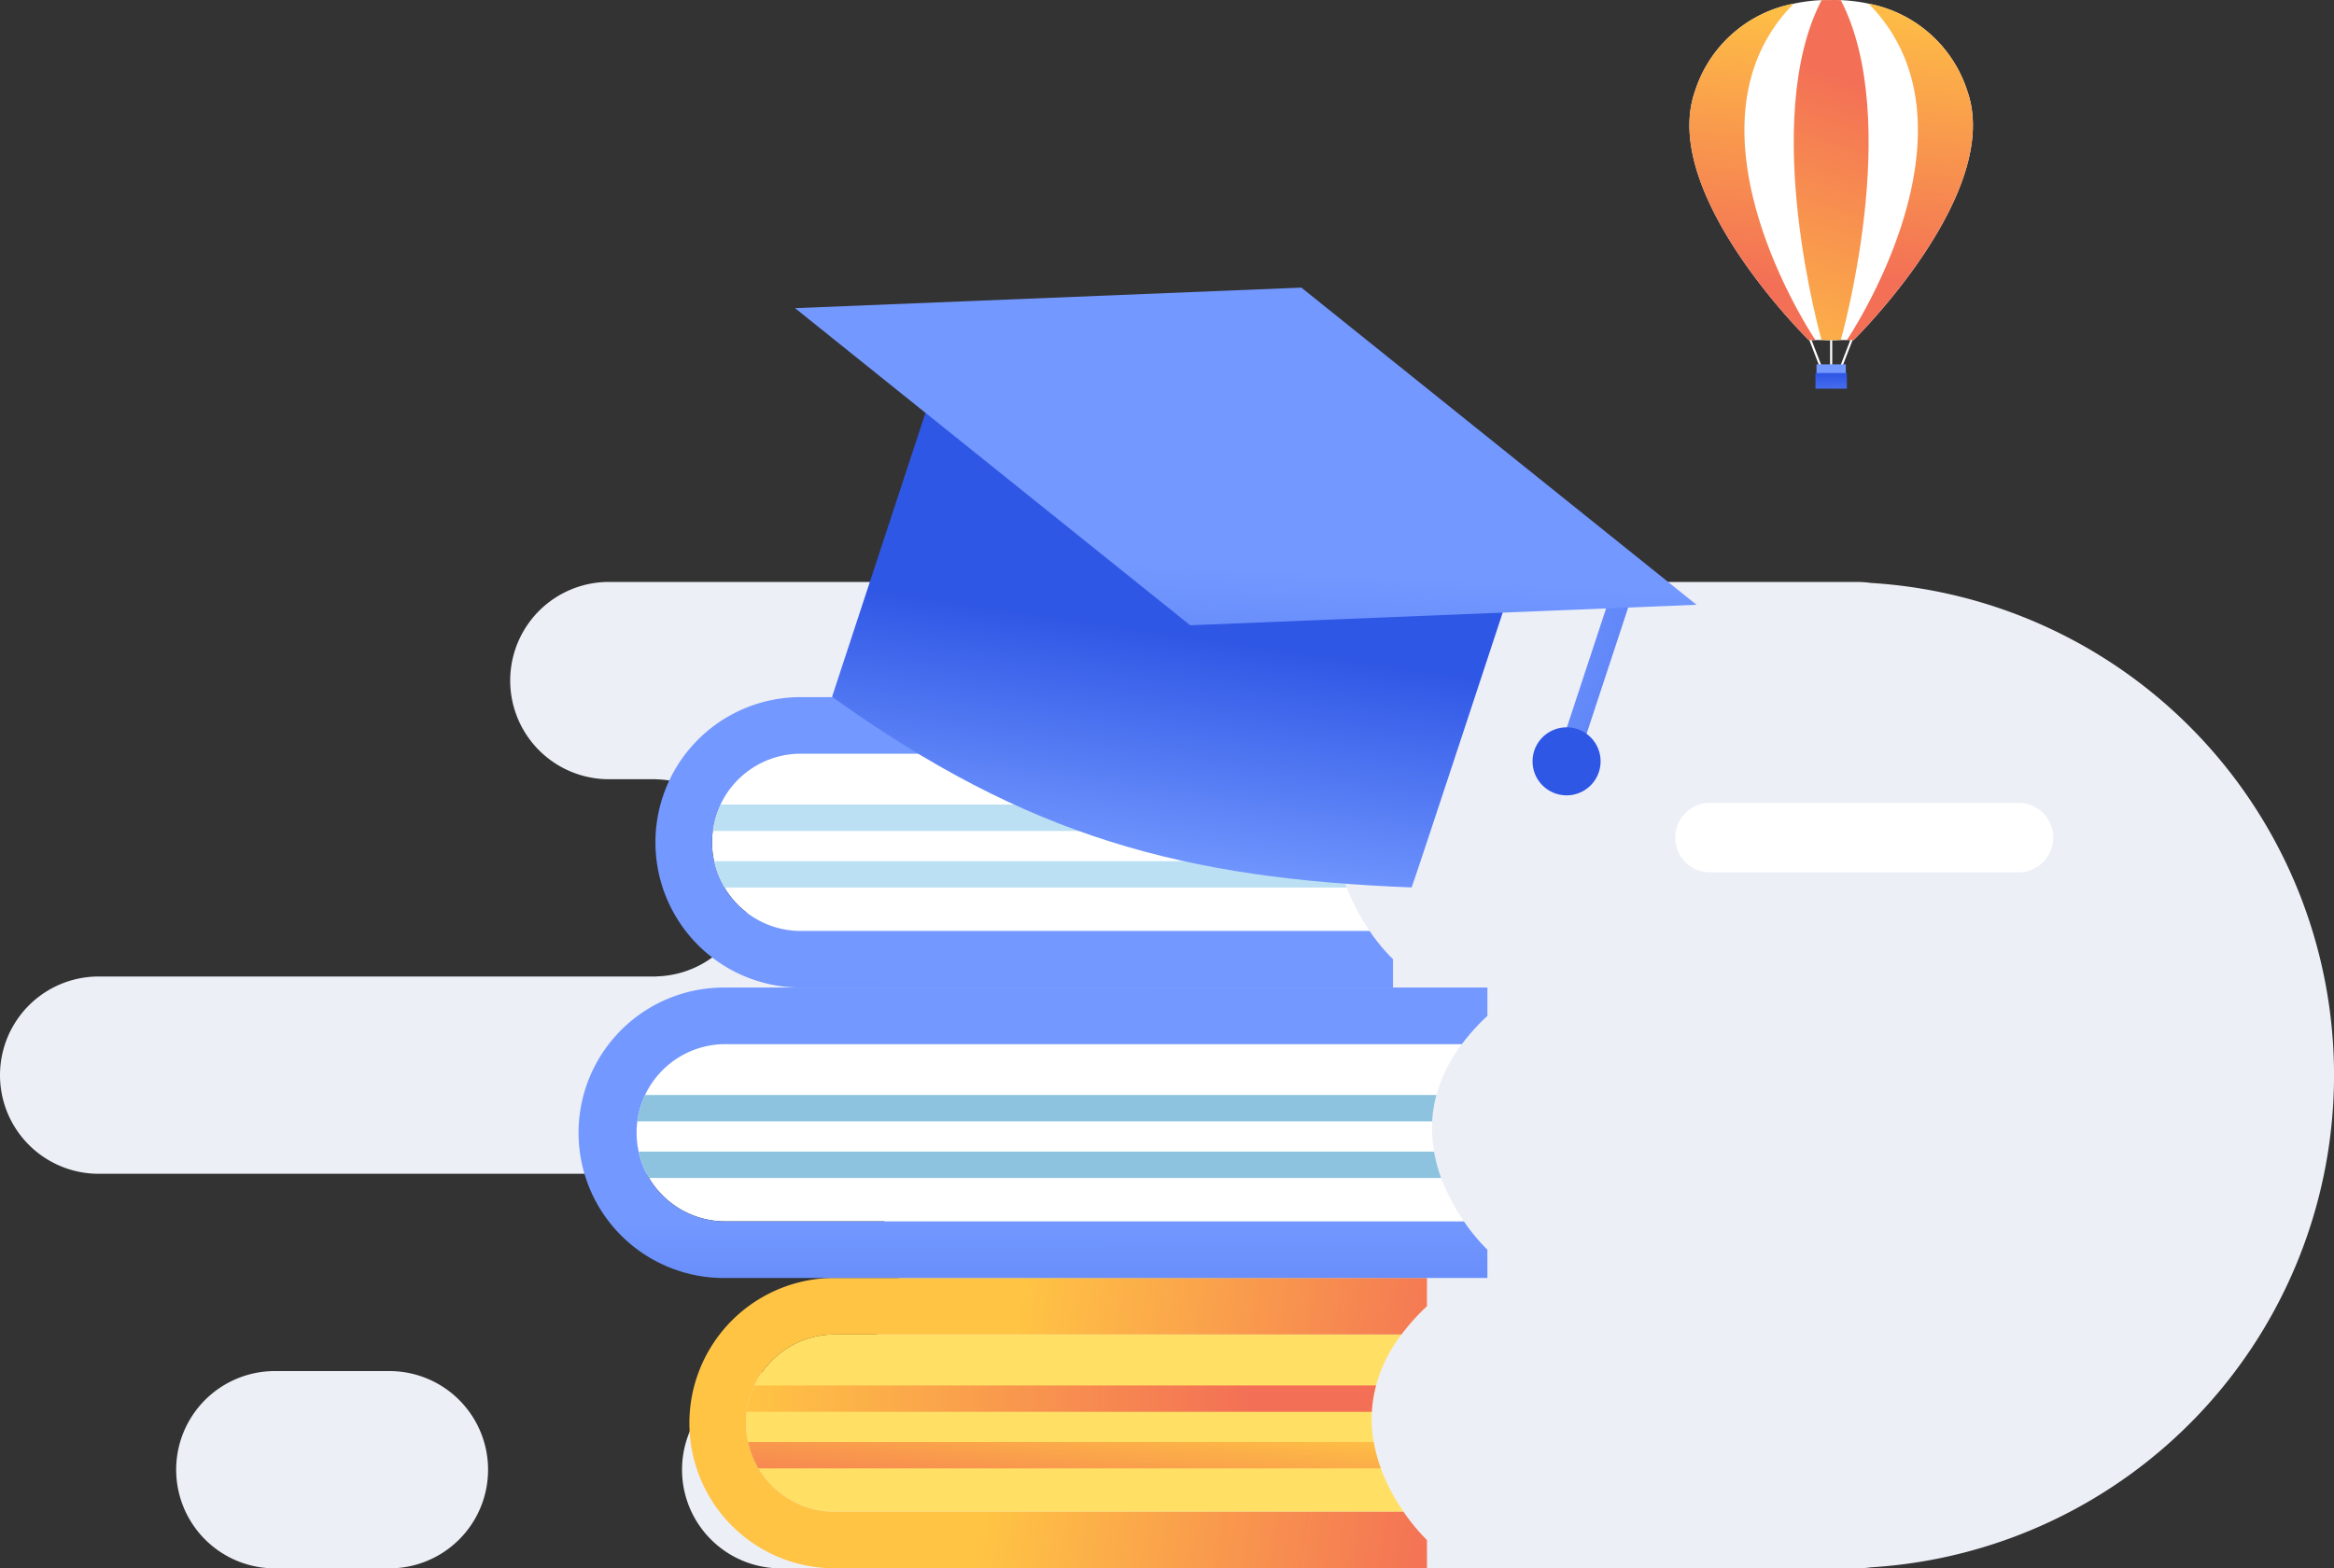 <svg xmlns="http://www.w3.org/2000/svg" xmlns:xlink="http://www.w3.org/1999/xlink" width="164" height="110.233" viewBox="0 0 164 110.233">
  <rect x="0" y="0" width="164" height="110.233" fill="#333333" stroke="none"/>
  <defs>
    <linearGradient id="linear-gradient" x1="0.534" y1="-0.057" x2="0.483" y2="1.04" gradientUnits="objectBoundingBox">
      <stop offset="0" stop-color="#ffc444"/>
      <stop offset="0.81" stop-color="#f36f56"/>
    </linearGradient>
    <linearGradient id="linear-gradient-2" x1="0.378" y1="1.27" x2="0.565" y2="-0.04" xlink:href="#linear-gradient"/>
    <linearGradient id="linear-gradient-3" x1="0.534" y1="-0.048" x2="0.483" y2="1.048" xlink:href="#linear-gradient"/>
    <linearGradient id="linear-gradient-4" x1="0.521" y1="2.038" x2="0.503" y2="0.708" gradientUnits="objectBoundingBox">
      <stop offset="0" stop-color="#2f57e5"/>
      <stop offset="0.996" stop-color="#7398ff"/>
    </linearGradient>
    <linearGradient id="linear-gradient-5" x1="0.497" y1="0.135" x2="0.52" y2="2.743" xlink:href="#linear-gradient-4"/>
    <linearGradient id="linear-gradient-6" x1="0.424" y1="0.489" x2="1.198" y2="0.537" xlink:href="#linear-gradient"/>
    <linearGradient id="linear-gradient-7" x1="0" y1="0.5" x2="1" y2="0.5" xlink:href="#linear-gradient"/>
    <linearGradient id="linear-gradient-8" x1="1.214" y1="0.17" x2="-1.054" y2="1.218" xlink:href="#linear-gradient"/>
    <linearGradient id="linear-gradient-9" x1="0.453" y1="2.55" x2="0.494" y2="0.97" xlink:href="#linear-gradient-4"/>
    <linearGradient id="linear-gradient-10" x1="0.504" y1="2.161" x2="0.501" y2="0.796" xlink:href="#linear-gradient-4"/>
    <linearGradient id="linear-gradient-11" x1="0.165" y1="13.287" x2="0.603" y2="-3.428" xlink:href="#linear-gradient-4"/>
    <linearGradient id="linear-gradient-12" x1="0.233" y1="1.325" x2="-0.253" y2="2.828" xlink:href="#linear-gradient-4"/>
    <linearGradient id="linear-gradient-13" x1="0.503" y1="0.486" x2="0.408" y2="0.957" xlink:href="#linear-gradient-4"/>
    <linearGradient id="linear-gradient-14" x1="0.292" y1="2.007" x2="0.456" y2="0.821" xlink:href="#linear-gradient-4"/>
  </defs>
  <g id="no-courses-yet-icon" transform="translate(-0.427)">
    <g id="Group_6286" data-name="Group 6286" transform="translate(0.427 40.902)">
      <g id="Group_5933" data-name="Group 5933" transform="translate(0)">
        <path id="Fill_3" data-name="Fill 3" d="M6.933,0a6.933,6.933,0,1,0,0,13.866h8.05A6.933,6.933,0,0,0,14.983,0Z" transform="translate(12.379 55.465)" fill="#edeff7"/>
        <path id="Fill_5" data-name="Fill 5" d="M131.456.071A6.985,6.985,0,0,0,130.518,0H42.783a6.933,6.933,0,0,0,0,13.866h3.342v.008a6.927,6.927,0,0,1,0,13.85v.008H6.933a6.933,6.933,0,0,0,0,13.866H56.392v.008a6.927,6.927,0,0,1,0,13.85v.008H54.857a6.933,6.933,0,1,0,0,13.866h75.662a6.985,6.985,0,0,0,.938-.071,34.659,34.659,0,0,0,0-69.189Z" transform="translate(0)" fill="#edeff7"/>
        <path id="Fill_28" data-name="Fill 28" d="M24.119,4.884H2.442A2.442,2.442,0,0,1,2.442,0H24.119a2.442,2.442,0,1,1,0,4.884" transform="translate(117.711 15.527)" fill="#fff"/>
      </g>
    </g>
    <g id="Group_11994" data-name="Group 11994" transform="translate(119.139 0)">
      <g id="Group_11989" data-name="Group 11989" transform="translate(8.325 23.604)">
        <rect id="Rectangle_2573" data-name="Rectangle 2573" width="0.15" height="2.773" transform="translate(0 0.054) rotate(-21.125)" fill="#fff"/>
      </g>
      <g id="Group_11990" data-name="Group 11990" transform="translate(10.417 23.604)">
        <rect id="Rectangle_2574" data-name="Rectangle 2574" width="2.773" height="0.15" transform="translate(0 2.587) rotate(-68.875)" fill="#fff"/>
      </g>
      <g id="Group_11991" data-name="Group 11991" transform="translate(9.881 23.901)">
        <rect id="Rectangle_2575" data-name="Rectangle 2575" width="0.15" height="2.317" fill="#fff"/>
      </g>
      <g id="Group_11992" data-name="Group 11992" transform="translate(0 0)">
        <path id="Path_18412" data-name="Path 18412" d="M1397.33,1810.547v23.875h-2s-10.5-10.279-8-17.477a9.07,9.07,0,0,1,6.942-6.166h0a11.524,11.524,0,0,1,1.955-.249A8.25,8.25,0,0,1,1397.33,1810.547Z" transform="translate(-1386.948 -1810.521)" fill="#fff"/>
        <path id="Path_18413" data-name="Path 18413" d="M1395.8,1835.531h-.472s-10.5-10.279-8-17.477a9.07,9.07,0,0,1,6.942-6.166C1385.674,1820.592,1395.8,1835.531,1395.8,1835.531Z" transform="translate(-1386.948 -1811.63)" fill="url(#linear-gradient)"/>
      </g>
      <g id="Group_11993" data-name="Group 11993" transform="translate(7.327)">
        <path id="Path_18414" data-name="Path 18414" d="M1437.355,1810.547v23.875h2s10.5-10.279,8-17.477a9.069,9.069,0,0,0-6.942-6.166h0a11.527,11.527,0,0,0-1.955-.249A8.25,8.25,0,0,0,1437.355,1810.547Z" transform="translate(-1435.15 -1810.521)" fill="#fff"/>
        <path id="Path_18415" data-name="Path 18415" d="M1429,1810.53c-.269-.011-.5-.01-.675-.006s-.406-.005-.675.006c-4.4,8.48,0,23.892,0,23.892H1429S1433.4,1819.01,1429,1810.53Z" transform="translate(-1425.695 -1810.521)" fill="url(#linear-gradient-2)"/>
        <path id="Path_18416" data-name="Path 18416" d="M1445.431,1835.531h.472s10.5-10.279,8-17.477a9.069,9.069,0,0,0-6.942-6.166C1455.56,1820.592,1445.431,1835.531,1445.431,1835.531Z" transform="translate(-1441.699 -1811.63)" fill="url(#linear-gradient-3)"/>
      </g>
      <rect id="Rectangle_2576" data-name="Rectangle 2576" width="2.06" height="1.306" transform="translate(8.927 25.609)" fill="url(#linear-gradient-4)"/>
      <rect id="Rectangle_2577" data-name="Rectangle 2577" width="2.205" height="1.1" transform="translate(8.854 26.218)" fill="url(#linear-gradient-5)"/>
    </g>
    <g id="Group_12033" data-name="Group 12033" transform="translate(41.18 16.083)">
      <g id="Group_12032" data-name="Group 12032" transform="translate(0 0)">
        <g id="Group_12026" data-name="Group 12026" transform="translate(0 32.911)">
          <g id="Group_12013" data-name="Group 12013" transform="translate(7.689 40.826)">
            <g id="Group_12008" data-name="Group 12008" transform="translate(3.976 3.976)">
              <path id="Path_18442" data-name="Path 18442" d="M1893.389,3040.917h-39.976a6.234,6.234,0,0,1-5.355-3.049,6.234,6.234,0,0,1-.875-3.181,6.257,6.257,0,0,1,.051-.8,6.172,6.172,0,0,1,.542-1.856,6.239,6.239,0,0,1,5.637-3.579h39.83a10.55,10.55,0,0,0-1.786,3.579,9.059,9.059,0,0,0-.3,1.856,9.387,9.387,0,0,0,.13,2.121,10.9,10.9,0,0,0,.5,1.855A13.73,13.73,0,0,0,1893.389,3040.917Z" transform="translate(-1847.183 -3028.457)" fill="#ffe065"/>
            </g>
            <g id="Group_12010" data-name="Group 12010">
              <g id="Group_12009" data-name="Group 12009">
                <path id="Path_18443" data-name="Path 18443" d="M1826.146,3012.8a6.27,6.27,0,0,0-.051.795,6.254,6.254,0,0,0,.876,3.181,6.233,6.233,0,0,0,5.355,3.049H1872.3a13.416,13.416,0,0,0,1.646,1.989v1.988h-41.621a10.206,10.206,0,1,1,0-20.413h41.621v1.988a15.093,15.093,0,0,0-1.792,1.989h-39.829a6.235,6.235,0,0,0-6.18,5.435Z" transform="translate(-1822.12 -3003.39)" fill="url(#linear-gradient-6)"/>
              </g>
            </g>
            <g id="Group_12011" data-name="Group 12011" transform="translate(4.026 7.555)">
              <path id="Path_18444" data-name="Path 18444" d="M1891.725,3051.017a9.079,9.079,0,0,0-.3,1.856H1847.5a6.179,6.179,0,0,1,.542-1.856Z" transform="translate(-1847.501 -3051.017)" fill="url(#linear-gradient-7)"/>
            </g>
            <g id="Group_12012" data-name="Group 12012" transform="translate(4.119 11.532)">
              <path id="Path_18445" data-name="Path 18445" d="M1892.55,3077.941h-43.732a6.142,6.142,0,0,1-.732-1.856h43.964A10.869,10.869,0,0,0,1892.55,3077.941Z" transform="translate(-1848.086 -3076.085)" fill="url(#linear-gradient-8)"/>
            </g>
          </g>
          <g id="Group_12019" data-name="Group 12019" transform="translate(5.303)">
            <g id="Group_12014" data-name="Group 12014" transform="translate(3.976 3.976)">
              <path id="Path_18446" data-name="Path 18446" d="M1878.349,2783.554h-39.976a6.234,6.234,0,0,1-5.355-3.048,6.235,6.235,0,0,1-.875-3.181,6.27,6.27,0,0,1,.051-.8,6.173,6.173,0,0,1,.542-1.856,6.239,6.239,0,0,1,5.637-3.579h39.83a10.546,10.546,0,0,0-1.785,3.579,9.052,9.052,0,0,0-.3,1.856,9.371,9.371,0,0,0,.13,2.121,10.883,10.883,0,0,0,.5,1.856A13.723,13.723,0,0,0,1878.349,2783.554Z" transform="translate(-1832.143 -2771.094)" fill="#fff"/>
            </g>
            <g id="Group_12016" data-name="Group 12016">
              <g id="Group_12015" data-name="Group 12015">
                <path id="Path_18447" data-name="Path 18447" d="M1811.106,2755.44a6.31,6.31,0,0,0-.051.8,6.259,6.259,0,0,0,.875,3.181,6.234,6.234,0,0,0,5.355,3.049h39.975a13.329,13.329,0,0,0,1.647,1.988v1.989h-41.621a10.207,10.207,0,0,1,0-20.414h41.621v1.988a15.213,15.213,0,0,0-1.793,1.988h-39.829a6.235,6.235,0,0,0-6.18,5.435Z" transform="translate(-1807.08 -2746.03)" fill="url(#linear-gradient-9)"/>
              </g>
            </g>
            <g id="Group_12017" data-name="Group 12017" transform="translate(4.026 7.555)">
              <path id="Path_18448" data-name="Path 18448" d="M1876.684,2793.655a9.059,9.059,0,0,0-.3,1.856H1832.46a6.193,6.193,0,0,1,.542-1.856Z" transform="translate(-1832.46 -2793.655)" fill="#bce0f3"/>
            </g>
            <g id="Group_12018" data-name="Group 12018" transform="translate(4.119 11.532)">
              <path id="Path_18449" data-name="Path 18449" d="M1877.509,2820.579h-43.732a6.143,6.143,0,0,1-.732-1.856h43.964A10.84,10.84,0,0,0,1877.509,2820.579Z" transform="translate(-1833.045 -2818.723)" fill="#bce0f3"/>
            </g>
          </g>
          <g id="Group_12025" data-name="Group 12025" transform="translate(0 20.413)">
            <g id="Group_12020" data-name="Group 12020" transform="translate(3.977 3.976)">
              <path id="Path_18450" data-name="Path 18450" d="M1856.855,2912.235h-51.906a6.233,6.233,0,0,1-5.355-3.049,6.227,6.227,0,0,1-.875-3.181,6.339,6.339,0,0,1,.05-.8,6.173,6.173,0,0,1,.542-1.856,6.239,6.239,0,0,1,5.638-3.579h51.76a10.553,10.553,0,0,0-1.786,3.579,9.062,9.062,0,0,0-.3,1.856,9.38,9.38,0,0,0,.13,2.121,10.86,10.86,0,0,0,.5,1.855A13.75,13.75,0,0,0,1856.855,2912.235Z" transform="translate(-1798.719 -2899.775)" fill="#fff"/>
            </g>
            <g id="Group_12022" data-name="Group 12022">
              <g id="Group_12021" data-name="Group 12021">
                <path id="Path_18451" data-name="Path 18451" d="M1777.678,2884.12a6.32,6.32,0,0,0-.051.8,6.232,6.232,0,0,0,6.23,6.23h51.906a13.309,13.309,0,0,0,1.647,1.988v1.989h-53.552a10.207,10.207,0,1,1,0-20.413h53.552v1.988a15.208,15.208,0,0,0-1.793,1.988h-51.759a6.243,6.243,0,0,0-5.638,3.581A6.147,6.147,0,0,0,1777.678,2884.12Z" transform="translate(-1773.65 -2874.71)" fill="url(#linear-gradient-10)"/>
              </g>
            </g>
            <g id="Group_12023" data-name="Group 12023" transform="translate(4.027 7.555)">
              <path id="Path_18452" data-name="Path 18452" d="M1855.191,2922.336a9.081,9.081,0,0,0-.3,1.856h-55.857a6.183,6.183,0,0,1,.542-1.856Z" transform="translate(-1799.037 -2922.336)" fill="#8ec3e0"/>
            </g>
            <g id="Group_12024" data-name="Group 12024" transform="translate(4.12 11.532)">
              <path id="Path_18453" data-name="Path 18453" d="M1856.016,2949.26h-55.662a6.136,6.136,0,0,1-.732-1.855h55.894A10.843,10.843,0,0,0,1856.016,2949.26Z" transform="translate(-1799.622 -2947.404)" fill="#8ec3e0"/>
            </g>
          </g>
        </g>
        <g id="Group_12031" data-name="Group 12031" transform="translate(15.111 4.132)">
          <g id="Group_12027" data-name="Group 12027" transform="translate(53.522 19.292)">
            <rect id="Rectangle_2584" data-name="Rectangle 2584" width="14.504" height="1.456" transform="matrix(0.313, -0.95, 0.95, 0.313, 0, 13.777)" fill="url(#linear-gradient-11)"/>
          </g>
          <g id="Group_12028" data-name="Group 12028" transform="translate(51.794 30.878)">
            <ellipse id="Ellipse_241" data-name="Ellipse 241" cx="2.392" cy="2.392" rx="2.392" ry="2.392" transform="translate(0 4.784) rotate(-89.364)" fill="url(#linear-gradient-12)"/>
          </g>
          <g id="Group_12029" data-name="Group 12029" transform="translate(2.602 7.532)">
            <path id="Path_18454" data-name="Path 18454" d="M1892.5,2627.726c-15.955-.62-26.914-3.494-40.724-13.4,0,0,6.98-21.223,6.98-21.223l40.766,13.417S1892.54,2627.728,1892.5,2627.726Z" transform="translate(-1851.777 -2593.099)" fill="url(#linear-gradient-13)"/>
          </g>
          <g id="Group_12030" data-name="Group 12030">
            <path id="Path_18455" data-name="Path 18455" d="M1832.939,2540.013l35.578-1.444,27.766,22.292L1860.7,2562.3Z" transform="translate(-1832.939 -2538.569)" fill="url(#linear-gradient-14)"/>
          </g>
        </g>
      </g>
    </g>
  </g>
</svg>
